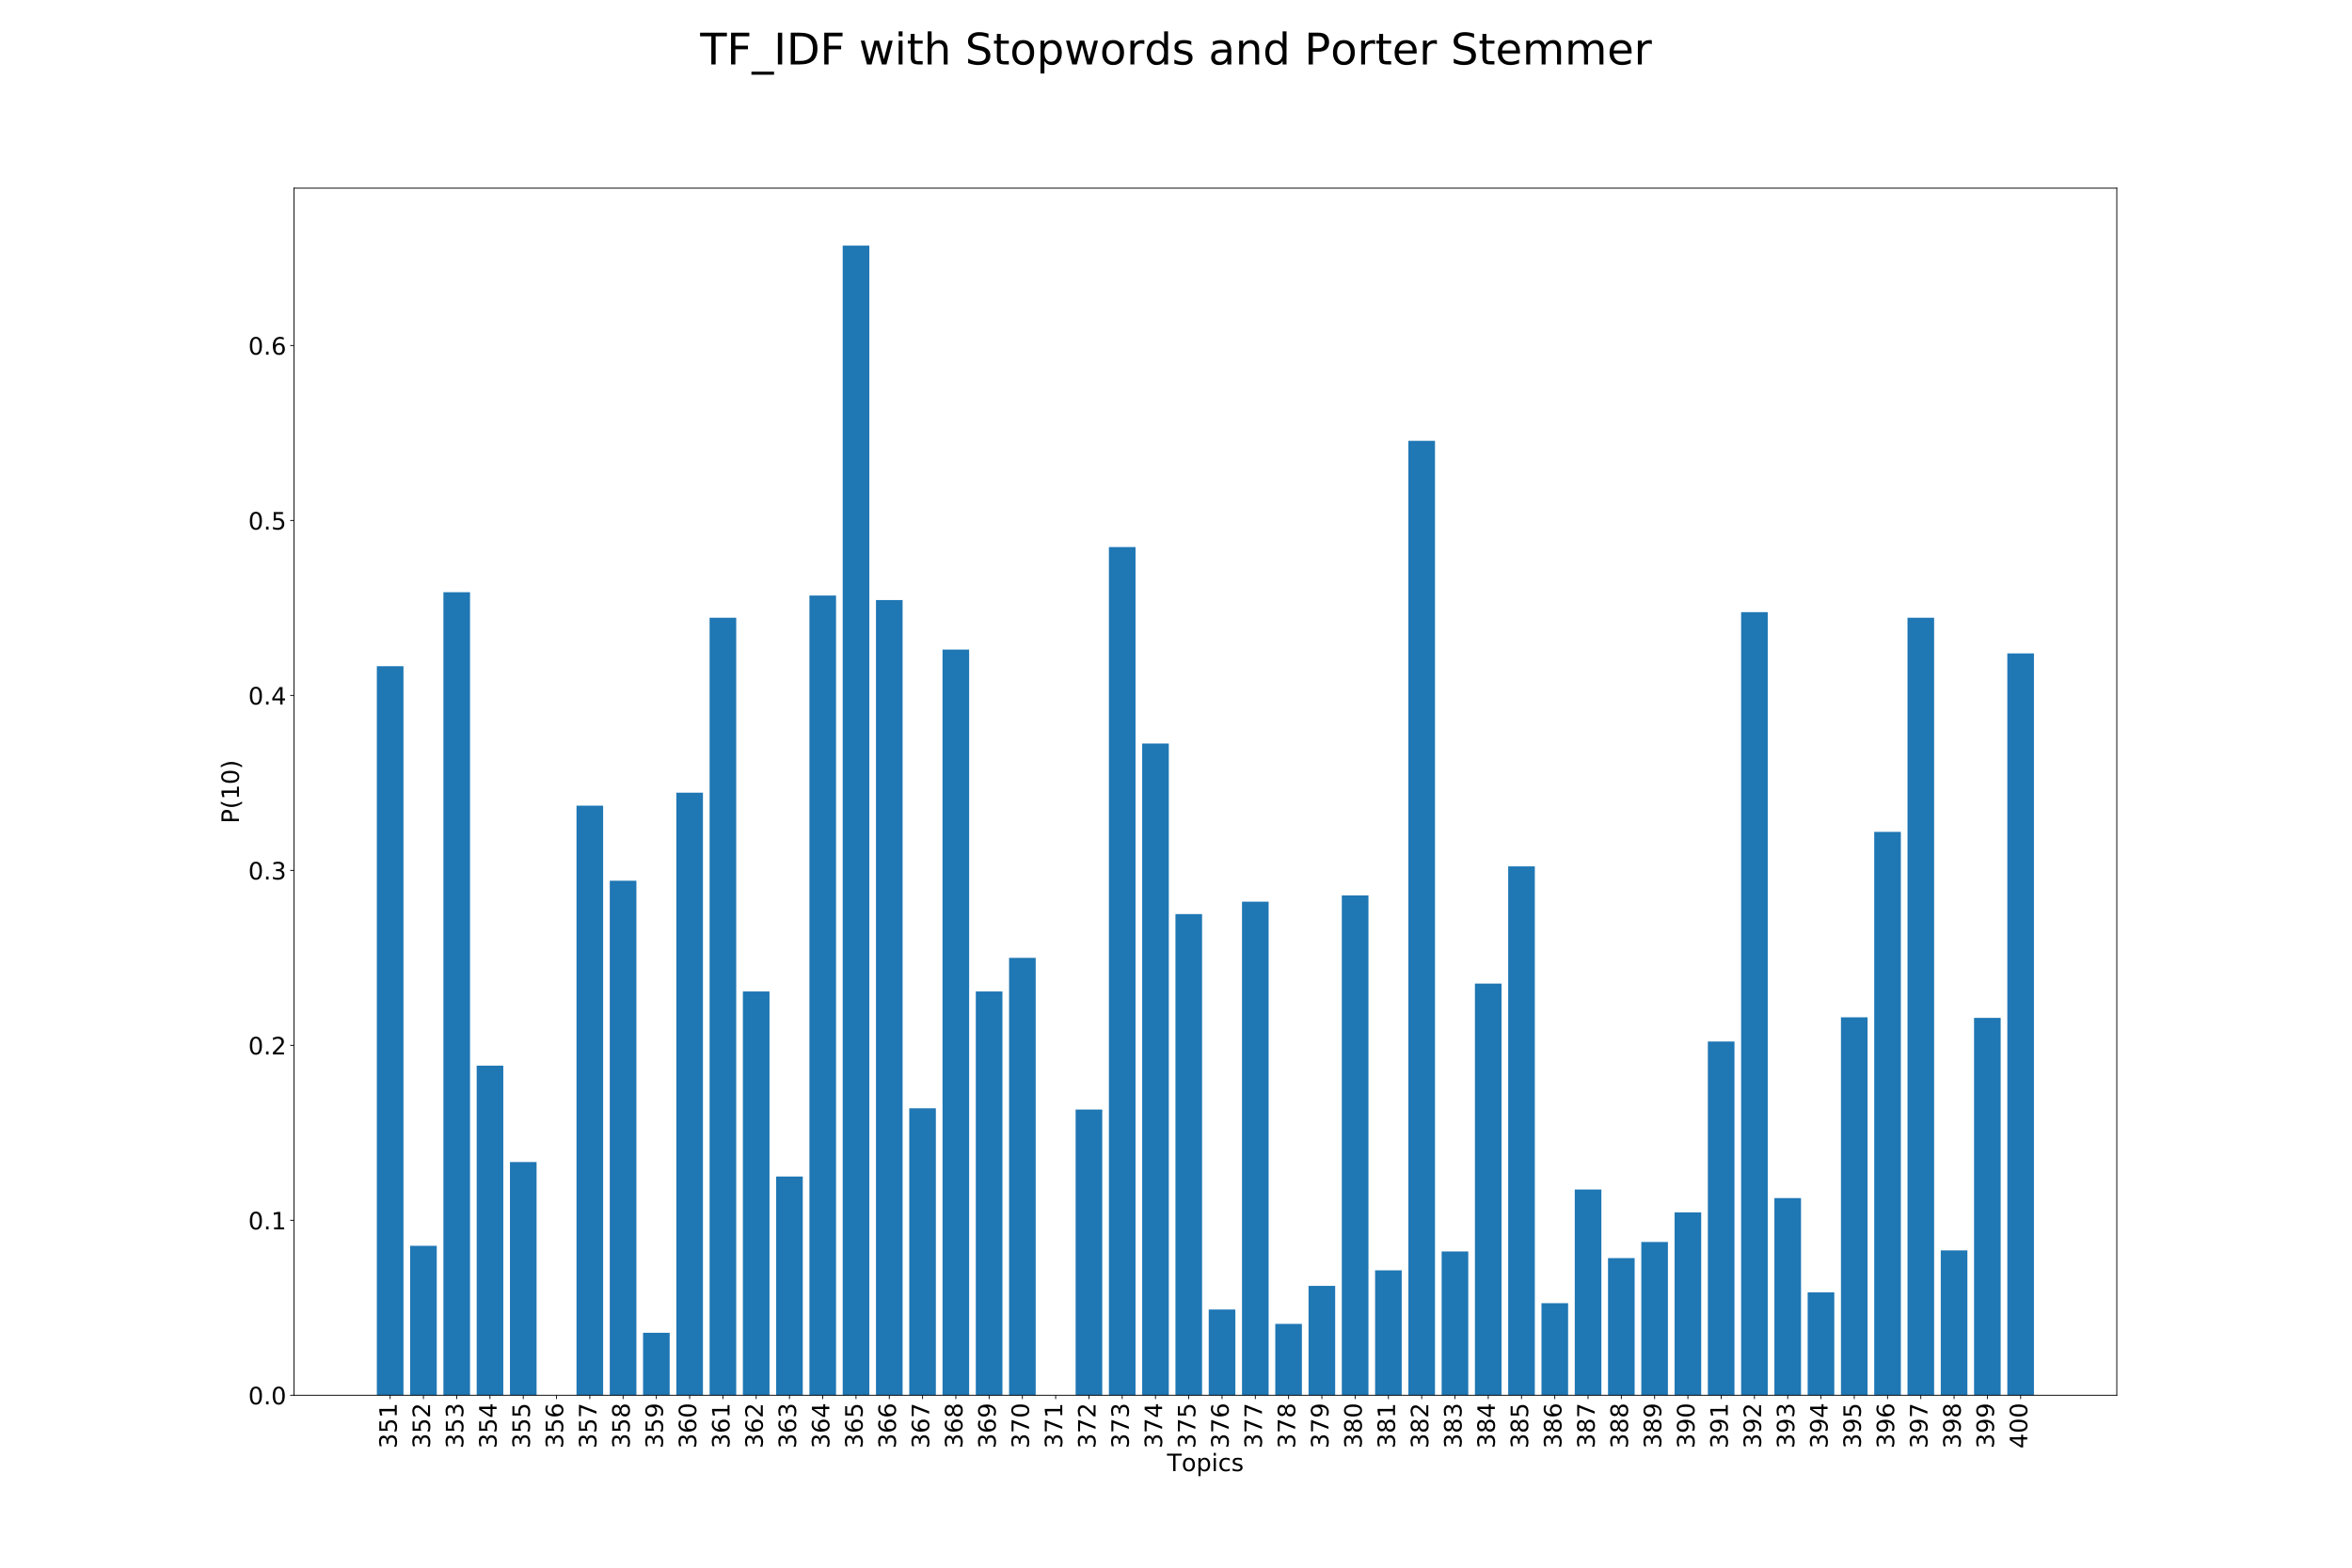 <?xml version="1.0" encoding="utf-8" standalone="no"?>
<!DOCTYPE svg PUBLIC "-//W3C//DTD SVG 1.1//EN"
  "http://www.w3.org/Graphics/SVG/1.1/DTD/svg11.dtd">
<!-- Created with matplotlib (http://matplotlib.org/) -->
<svg height="1440pt" version="1.1" viewBox="0 0 2160 1440" width="2160pt" xmlns="http://www.w3.org/2000/svg" xmlns:xlink="http://www.w3.org/1999/xlink">
 <defs>
  <style type="text/css">
*{stroke-linecap:butt;stroke-linejoin:round;}
  </style>
 </defs>
 <g id="figure_1">
  <g id="patch_1">
   <path d="M 0 1440 
L 2160 1440 
L 2160 0 
L 0 0 
z
" style="fill:#ffffff;"/>
  </g>
  <g id="axes_1">
   <g id="patch_2">
    <path d="M 270 1281.6 
L 1944 1281.6 
L 1944 172.8 
L 270 172.8 
z
" style="fill:#ffffff;"/>
   </g>
   <g id="patch_3">
    <path clip-path="url(#pea80073ab1)" d="M 346.091 1281.6 
L 370.538 1281.6 
L 370.538 611.938 
L 346.091 611.938 
z
" style="fill:#1f77b4;"/>
   </g>
   <g id="patch_4">
    <path clip-path="url(#pea80073ab1)" d="M 376.65 1281.6 
L 401.096 1281.6 
L 401.096 1144.357 
L 376.65 1144.357 
z
" style="fill:#1f77b4;"/>
   </g>
   <g id="patch_5">
    <path clip-path="url(#pea80073ab1)" d="M 407.208 1281.6 
L 431.655 1281.6 
L 431.655 543.959 
L 407.208 543.959 
z
" style="fill:#1f77b4;"/>
   </g>
   <g id="patch_6">
    <path clip-path="url(#pea80073ab1)" d="M 437.767 1281.6 
L 462.214 1281.6 
L 462.214 978.83 
L 437.767 978.83 
z
" style="fill:#1f77b4;"/>
   </g>
   <g id="patch_7">
    <path clip-path="url(#pea80073ab1)" d="M 468.325 1281.6 
L 492.772 1281.6 
L 492.772 1067.379 
L 468.325 1067.379 
z
" style="fill:#1f77b4;"/>
   </g>
   <g id="patch_8">
    <path clip-path="url(#pea80073ab1)" d="M 498.884 1281.6 
L 523.331 1281.6 
L 523.331 1281.6 
L 498.884 1281.6 
z
" style="fill:#1f77b4;"/>
   </g>
   <g id="patch_9">
    <path clip-path="url(#pea80073ab1)" d="M 529.442 1281.6 
L 553.889 1281.6 
L 553.889 740.02 
L 529.442 740.02 
z
" style="fill:#1f77b4;"/>
   </g>
   <g id="patch_10">
    <path clip-path="url(#pea80073ab1)" d="M 560.001 1281.6 
L 584.448 1281.6 
L 584.448 808.963 
L 560.001 808.963 
z
" style="fill:#1f77b4;"/>
   </g>
   <g id="patch_11">
    <path clip-path="url(#pea80073ab1)" d="M 590.56 1281.6 
L 615.007 1281.6 
L 615.007 1224.228 
L 590.56 1224.228 
z
" style="fill:#1f77b4;"/>
   </g>
   <g id="patch_12">
    <path clip-path="url(#pea80073ab1)" d="M 621.118 1281.6 
L 645.565 1281.6 
L 645.565 728.128 
L 621.118 728.128 
z
" style="fill:#1f77b4;"/>
   </g>
   <g id="patch_13">
    <path clip-path="url(#pea80073ab1)" d="M 651.677 1281.6 
L 676.124 1281.6 
L 676.124 567.422 
L 651.677 567.422 
z
" style="fill:#1f77b4;"/>
   </g>
   <g id="patch_14">
    <path clip-path="url(#pea80073ab1)" d="M 682.235 1281.6 
L 706.682 1281.6 
L 706.682 910.69 
L 682.235 910.69 
z
" style="fill:#1f77b4;"/>
   </g>
   <g id="patch_15">
    <path clip-path="url(#pea80073ab1)" d="M 712.794 1281.6 
L 737.241 1281.6 
L 737.241 1080.717 
L 712.794 1080.717 
z
" style="fill:#1f77b4;"/>
   </g>
   <g id="patch_16">
    <path clip-path="url(#pea80073ab1)" d="M 743.353 1281.6 
L 767.8 1281.6 
L 767.8 547.012 
L 743.353 547.012 
z
" style="fill:#1f77b4;"/>
   </g>
   <g id="patch_17">
    <path clip-path="url(#pea80073ab1)" d="M 773.911 1281.6 
L 798.358 1281.6 
L 798.358 225.6 
L 773.911 225.6 
z
" style="fill:#1f77b4;"/>
   </g>
   <g id="patch_18">
    <path clip-path="url(#pea80073ab1)" d="M 804.47 1281.6 
L 828.917 1281.6 
L 828.917 551.191 
L 804.47 551.191 
z
" style="fill:#1f77b4;"/>
   </g>
   <g id="patch_19">
    <path clip-path="url(#pea80073ab1)" d="M 835.028 1281.6 
L 859.475 1281.6 
L 859.475 1018.042 
L 835.028 1018.042 
z
" style="fill:#1f77b4;"/>
   </g>
   <g id="patch_20">
    <path clip-path="url(#pea80073ab1)" d="M 865.587 1281.6 
L 890.034 1281.6 
L 890.034 596.67 
L 865.587 596.67 
z
" style="fill:#1f77b4;"/>
   </g>
   <g id="patch_21">
    <path clip-path="url(#pea80073ab1)" d="M 896.146 1281.6 
L 920.593 1281.6 
L 920.593 910.69 
L 896.146 910.69 
z
" style="fill:#1f77b4;"/>
   </g>
   <g id="patch_22">
    <path clip-path="url(#pea80073ab1)" d="M 926.704 1281.6 
L 951.151 1281.6 
L 951.151 879.835 
L 926.704 879.835 
z
" style="fill:#1f77b4;"/>
   </g>
   <g id="patch_23">
    <path clip-path="url(#pea80073ab1)" d="M 957.263 1281.6 
L 981.71 1281.6 
L 981.71 1281.6 
L 957.263 1281.6 
z
" style="fill:#1f77b4;"/>
   </g>
   <g id="patch_24">
    <path clip-path="url(#pea80073ab1)" d="M 987.821 1281.6 
L 1012.268 1281.6 
L 1012.268 1019.167 
L 987.821 1019.167 
z
" style="fill:#1f77b4;"/>
   </g>
   <g id="patch_25">
    <path clip-path="url(#pea80073ab1)" d="M 1018.38 1281.6 
L 1042.827 1281.6 
L 1042.827 502.497 
L 1018.38 502.497 
z
" style="fill:#1f77b4;"/>
   </g>
   <g id="patch_26">
    <path clip-path="url(#pea80073ab1)" d="M 1048.939 1281.6 
L 1073.386 1281.6 
L 1073.386 682.97 
L 1048.939 682.97 
z
" style="fill:#1f77b4;"/>
   </g>
   <g id="patch_27">
    <path clip-path="url(#pea80073ab1)" d="M 1079.497 1281.6 
L 1103.944 1281.6 
L 1103.944 839.658 
L 1079.497 839.658 
z
" style="fill:#1f77b4;"/>
   </g>
   <g id="patch_28">
    <path clip-path="url(#pea80073ab1)" d="M 1110.056 1281.6 
L 1134.503 1281.6 
L 1134.503 1202.854 
L 1110.056 1202.854 
z
" style="fill:#1f77b4;"/>
   </g>
   <g id="patch_29">
    <path clip-path="url(#pea80073ab1)" d="M 1140.614 1281.6 
L 1165.061 1281.6 
L 1165.061 828.248 
L 1140.614 828.248 
z
" style="fill:#1f77b4;"/>
   </g>
   <g id="patch_30">
    <path clip-path="url(#pea80073ab1)" d="M 1171.173 1281.6 
L 1195.62 1281.6 
L 1195.62 1216.032 
L 1171.173 1216.032 
z
" style="fill:#1f77b4;"/>
   </g>
   <g id="patch_31">
    <path clip-path="url(#pea80073ab1)" d="M 1201.732 1281.6 
L 1226.179 1281.6 
L 1226.179 1181.159 
L 1201.732 1181.159 
z
" style="fill:#1f77b4;"/>
   </g>
   <g id="patch_32">
    <path clip-path="url(#pea80073ab1)" d="M 1232.29 1281.6 
L 1256.737 1281.6 
L 1256.737 822.463 
L 1232.29 822.463 
z
" style="fill:#1f77b4;"/>
   </g>
   <g id="patch_33">
    <path clip-path="url(#pea80073ab1)" d="M 1262.849 1281.6 
L 1287.296 1281.6 
L 1287.296 1166.856 
L 1262.849 1166.856 
z
" style="fill:#1f77b4;"/>
   </g>
   <g id="patch_34">
    <path clip-path="url(#pea80073ab1)" d="M 1293.407 1281.6 
L 1317.854 1281.6 
L 1317.854 404.948 
L 1293.407 404.948 
z
" style="fill:#1f77b4;"/>
   </g>
   <g id="patch_35">
    <path clip-path="url(#pea80073ab1)" d="M 1323.966 1281.6 
L 1348.413 1281.6 
L 1348.413 1149.5 
L 1323.966 1149.5 
z
" style="fill:#1f77b4;"/>
   </g>
   <g id="patch_36">
    <path clip-path="url(#pea80073ab1)" d="M 1354.525 1281.6 
L 1378.972 1281.6 
L 1378.972 903.458 
L 1354.525 903.458 
z
" style="fill:#1f77b4;"/>
   </g>
   <g id="patch_37">
    <path clip-path="url(#pea80073ab1)" d="M 1385.083 1281.6 
L 1409.53 1281.6 
L 1409.53 795.785 
L 1385.083 795.785 
z
" style="fill:#1f77b4;"/>
   </g>
   <g id="patch_38">
    <path clip-path="url(#pea80073ab1)" d="M 1415.642 1281.6 
L 1440.089 1281.6 
L 1440.089 1197.069 
L 1415.642 1197.069 
z
" style="fill:#1f77b4;"/>
   </g>
   <g id="patch_39">
    <path clip-path="url(#pea80073ab1)" d="M 1446.2 1281.6 
L 1470.647 1281.6 
L 1470.647 1092.61 
L 1446.2 1092.61 
z
" style="fill:#1f77b4;"/>
   </g>
   <g id="patch_40">
    <path clip-path="url(#pea80073ab1)" d="M 1476.759 1281.6 
L 1501.206 1281.6 
L 1501.206 1155.606 
L 1476.759 1155.606 
z
" style="fill:#1f77b4;"/>
   </g>
   <g id="patch_41">
    <path clip-path="url(#pea80073ab1)" d="M 1507.318 1281.6 
L 1531.765 1281.6 
L 1531.765 1140.821 
L 1507.318 1140.821 
z
" style="fill:#1f77b4;"/>
   </g>
   <g id="patch_42">
    <path clip-path="url(#pea80073ab1)" d="M 1537.876 1281.6 
L 1562.323 1281.6 
L 1562.323 1113.662 
L 1537.876 1113.662 
z
" style="fill:#1f77b4;"/>
   </g>
   <g id="patch_43">
    <path clip-path="url(#pea80073ab1)" d="M 1568.435 1281.6 
L 1592.882 1281.6 
L 1592.882 956.652 
L 1568.435 956.652 
z
" style="fill:#1f77b4;"/>
   </g>
   <g id="patch_44">
    <path clip-path="url(#pea80073ab1)" d="M 1598.993 1281.6 
L 1623.44 1281.6 
L 1623.44 562.279 
L 1598.993 562.279 
z
" style="fill:#1f77b4;"/>
   </g>
   <g id="patch_45">
    <path clip-path="url(#pea80073ab1)" d="M 1629.552 1281.6 
L 1653.999 1281.6 
L 1653.999 1100.484 
L 1629.552 1100.484 
z
" style="fill:#1f77b4;"/>
   </g>
   <g id="patch_46">
    <path clip-path="url(#pea80073ab1)" d="M 1660.111 1281.6 
L 1684.558 1281.6 
L 1684.558 1187.105 
L 1660.111 1187.105 
z
" style="fill:#1f77b4;"/>
   </g>
   <g id="patch_47">
    <path clip-path="url(#pea80073ab1)" d="M 1690.669 1281.6 
L 1715.116 1281.6 
L 1715.116 934.475 
L 1690.669 934.475 
z
" style="fill:#1f77b4;"/>
   </g>
   <g id="patch_48">
    <path clip-path="url(#pea80073ab1)" d="M 1721.228 1281.6 
L 1745.675 1281.6 
L 1745.675 764.126 
L 1721.228 764.126 
z
" style="fill:#1f77b4;"/>
   </g>
   <g id="patch_49">
    <path clip-path="url(#pea80073ab1)" d="M 1751.786 1281.6 
L 1776.233 1281.6 
L 1776.233 567.422 
L 1751.786 567.422 
z
" style="fill:#1f77b4;"/>
   </g>
   <g id="patch_50">
    <path clip-path="url(#pea80073ab1)" d="M 1782.345 1281.6 
L 1806.792 1281.6 
L 1806.792 1148.535 
L 1782.345 1148.535 
z
" style="fill:#1f77b4;"/>
   </g>
   <g id="patch_51">
    <path clip-path="url(#pea80073ab1)" d="M 1812.904 1281.6 
L 1837.35 1281.6 
L 1837.35 934.957 
L 1812.904 934.957 
z
" style="fill:#1f77b4;"/>
   </g>
   <g id="patch_52">
    <path clip-path="url(#pea80073ab1)" d="M 1843.462 1281.6 
L 1867.909 1281.6 
L 1867.909 600.206 
L 1843.462 600.206 
z
" style="fill:#1f77b4;"/>
   </g>
   <g id="matplotlib.axis_1">
    <g id="xtick_1">
     <g id="line2d_1">
      <defs>
       <path d="M 0 0 
L 0 3.5 
" id="mbd6ae56c2b" style="stroke:#000000;stroke-width:0.8;"/>
      </defs>
      <g>
       <use style="stroke:#000000;stroke-width:0.8;" x="358.314" xlink:href="#mbd6ae56c2b" y="1281.6"/>
      </g>
     </g>
     <g id="text_1">
      <!-- 351 -->
      <defs>
       <path d="M 40.578 39.312 
Q 47.656 37.797 51.625 33 
Q 55.609 28.219 55.609 21.188 
Q 55.609 10.406 48.188 4.484 
Q 40.766 -1.422 27.094 -1.422 
Q 22.516 -1.422 17.656 -0.516 
Q 12.797 0.391 7.625 2.203 
L 7.625 11.719 
Q 11.719 9.328 16.594 8.109 
Q 21.484 6.891 26.812 6.891 
Q 36.078 6.891 40.938 10.547 
Q 45.797 14.203 45.797 21.188 
Q 45.797 27.641 41.281 31.266 
Q 36.766 34.906 28.719 34.906 
L 20.219 34.906 
L 20.219 43.016 
L 29.109 43.016 
Q 36.375 43.016 40.234 45.922 
Q 44.094 48.828 44.094 54.297 
Q 44.094 59.906 40.109 62.906 
Q 36.141 65.922 28.719 65.922 
Q 24.656 65.922 20.016 65.031 
Q 15.375 64.156 9.812 62.312 
L 9.812 71.094 
Q 15.438 72.656 20.344 73.438 
Q 25.25 74.219 29.594 74.219 
Q 40.828 74.219 47.359 69.109 
Q 53.906 64.016 53.906 55.328 
Q 53.906 49.266 50.438 45.094 
Q 46.969 40.922 40.578 39.312 
z
" id="DejaVuSans-33"/>
       <path d="M 10.797 72.906 
L 49.516 72.906 
L 49.516 64.594 
L 19.828 64.594 
L 19.828 46.734 
Q 21.969 47.469 24.109 47.828 
Q 26.266 48.188 28.422 48.188 
Q 40.625 48.188 47.75 41.5 
Q 54.891 34.812 54.891 23.391 
Q 54.891 11.625 47.562 5.094 
Q 40.234 -1.422 26.906 -1.422 
Q 22.312 -1.422 17.547 -0.641 
Q 12.797 0.141 7.719 1.703 
L 7.719 11.625 
Q 12.109 9.234 16.797 8.062 
Q 21.484 6.891 26.703 6.891 
Q 35.156 6.891 40.078 11.328 
Q 45.016 15.766 45.016 23.391 
Q 45.016 31 40.078 35.438 
Q 35.156 39.891 26.703 39.891 
Q 22.75 39.891 18.812 39.016 
Q 14.891 38.141 10.797 36.281 
z
" id="DejaVuSans-35"/>
       <path d="M 12.406 8.297 
L 28.516 8.297 
L 28.516 63.922 
L 10.984 60.406 
L 10.984 69.391 
L 28.422 72.906 
L 38.281 72.906 
L 38.281 8.297 
L 54.391 8.297 
L 54.391 0 
L 12.406 0 
z
" id="DejaVuSans-31"/>
      </defs>
      <g transform="translate(364.385 1330.592)rotate(-90)scale(0.22 -0.22)">
       <use xlink:href="#DejaVuSans-33"/>
       <use x="63.623" xlink:href="#DejaVuSans-35"/>
       <use x="127.246" xlink:href="#DejaVuSans-31"/>
      </g>
     </g>
    </g>
    <g id="xtick_2">
     <g id="line2d_2">
      <g>
       <use style="stroke:#000000;stroke-width:0.8;" x="388.873" xlink:href="#mbd6ae56c2b" y="1281.6"/>
      </g>
     </g>
     <g id="text_2">
      <!-- 352 -->
      <defs>
       <path d="M 19.188 8.297 
L 53.609 8.297 
L 53.609 0 
L 7.328 0 
L 7.328 8.297 
Q 12.938 14.109 22.625 23.891 
Q 32.328 33.688 34.812 36.531 
Q 39.547 41.844 41.422 45.531 
Q 43.312 49.219 43.312 52.781 
Q 43.312 58.594 39.234 62.25 
Q 35.156 65.922 28.609 65.922 
Q 23.969 65.922 18.812 64.312 
Q 13.672 62.703 7.812 59.422 
L 7.812 69.391 
Q 13.766 71.781 18.938 73 
Q 24.125 74.219 28.422 74.219 
Q 39.75 74.219 46.484 68.547 
Q 53.219 62.891 53.219 53.422 
Q 53.219 48.922 51.531 44.891 
Q 49.859 40.875 45.406 35.406 
Q 44.188 33.984 37.641 27.219 
Q 31.109 20.453 19.188 8.297 
z
" id="DejaVuSans-32"/>
      </defs>
      <g transform="translate(394.944 1330.592)rotate(-90)scale(0.22 -0.22)">
       <use xlink:href="#DejaVuSans-33"/>
       <use x="63.623" xlink:href="#DejaVuSans-35"/>
       <use x="127.246" xlink:href="#DejaVuSans-32"/>
      </g>
     </g>
    </g>
    <g id="xtick_3">
     <g id="line2d_3">
      <g>
       <use style="stroke:#000000;stroke-width:0.8;" x="419.432" xlink:href="#mbd6ae56c2b" y="1281.6"/>
      </g>
     </g>
     <g id="text_3">
      <!-- 353 -->
      <g transform="translate(425.502 1330.592)rotate(-90)scale(0.22 -0.22)">
       <use xlink:href="#DejaVuSans-33"/>
       <use x="63.623" xlink:href="#DejaVuSans-35"/>
       <use x="127.246" xlink:href="#DejaVuSans-33"/>
      </g>
     </g>
    </g>
    <g id="xtick_4">
     <g id="line2d_4">
      <g>
       <use style="stroke:#000000;stroke-width:0.8;" x="449.99" xlink:href="#mbd6ae56c2b" y="1281.6"/>
      </g>
     </g>
     <g id="text_4">
      <!-- 354 -->
      <defs>
       <path d="M 37.797 64.312 
L 12.891 25.391 
L 37.797 25.391 
z
M 35.203 72.906 
L 47.609 72.906 
L 47.609 25.391 
L 58.016 25.391 
L 58.016 17.188 
L 47.609 17.188 
L 47.609 0 
L 37.797 0 
L 37.797 17.188 
L 4.891 17.188 
L 4.891 26.703 
z
" id="DejaVuSans-34"/>
      </defs>
      <g transform="translate(456.061 1330.592)rotate(-90)scale(0.22 -0.22)">
       <use xlink:href="#DejaVuSans-33"/>
       <use x="63.623" xlink:href="#DejaVuSans-35"/>
       <use x="127.246" xlink:href="#DejaVuSans-34"/>
      </g>
     </g>
    </g>
    <g id="xtick_5">
     <g id="line2d_5">
      <g>
       <use style="stroke:#000000;stroke-width:0.8;" x="480.549" xlink:href="#mbd6ae56c2b" y="1281.6"/>
      </g>
     </g>
     <g id="text_5">
      <!-- 355 -->
      <g transform="translate(486.619 1330.592)rotate(-90)scale(0.22 -0.22)">
       <use xlink:href="#DejaVuSans-33"/>
       <use x="63.623" xlink:href="#DejaVuSans-35"/>
       <use x="127.246" xlink:href="#DejaVuSans-35"/>
      </g>
     </g>
    </g>
    <g id="xtick_6">
     <g id="line2d_6">
      <g>
       <use style="stroke:#000000;stroke-width:0.8;" x="511.107" xlink:href="#mbd6ae56c2b" y="1281.6"/>
      </g>
     </g>
     <g id="text_6">
      <!-- 356 -->
      <defs>
       <path d="M 33.016 40.375 
Q 26.375 40.375 22.484 35.828 
Q 18.609 31.297 18.609 23.391 
Q 18.609 15.531 22.484 10.953 
Q 26.375 6.391 33.016 6.391 
Q 39.656 6.391 43.531 10.953 
Q 47.406 15.531 47.406 23.391 
Q 47.406 31.297 43.531 35.828 
Q 39.656 40.375 33.016 40.375 
z
M 52.594 71.297 
L 52.594 62.312 
Q 48.875 64.062 45.094 64.984 
Q 41.312 65.922 37.594 65.922 
Q 27.828 65.922 22.672 59.328 
Q 17.531 52.734 16.797 39.406 
Q 19.672 43.656 24.016 45.922 
Q 28.375 48.188 33.594 48.188 
Q 44.578 48.188 50.953 41.516 
Q 57.328 34.859 57.328 23.391 
Q 57.328 12.156 50.688 5.359 
Q 44.047 -1.422 33.016 -1.422 
Q 20.359 -1.422 13.672 8.266 
Q 6.984 17.969 6.984 36.375 
Q 6.984 53.656 15.188 63.938 
Q 23.391 74.219 37.203 74.219 
Q 40.922 74.219 44.703 73.484 
Q 48.484 72.75 52.594 71.297 
z
" id="DejaVuSans-36"/>
      </defs>
      <g transform="translate(517.178 1330.592)rotate(-90)scale(0.22 -0.22)">
       <use xlink:href="#DejaVuSans-33"/>
       <use x="63.623" xlink:href="#DejaVuSans-35"/>
       <use x="127.246" xlink:href="#DejaVuSans-36"/>
      </g>
     </g>
    </g>
    <g id="xtick_7">
     <g id="line2d_7">
      <g>
       <use style="stroke:#000000;stroke-width:0.8;" x="541.666" xlink:href="#mbd6ae56c2b" y="1281.6"/>
      </g>
     </g>
     <g id="text_7">
      <!-- 357 -->
      <defs>
       <path d="M 8.203 72.906 
L 55.078 72.906 
L 55.078 68.703 
L 28.609 0 
L 18.312 0 
L 43.219 64.594 
L 8.203 64.594 
z
" id="DejaVuSans-37"/>
      </defs>
      <g transform="translate(547.737 1330.592)rotate(-90)scale(0.22 -0.22)">
       <use xlink:href="#DejaVuSans-33"/>
       <use x="63.623" xlink:href="#DejaVuSans-35"/>
       <use x="127.246" xlink:href="#DejaVuSans-37"/>
      </g>
     </g>
    </g>
    <g id="xtick_8">
     <g id="line2d_8">
      <g>
       <use style="stroke:#000000;stroke-width:0.8;" x="572.225" xlink:href="#mbd6ae56c2b" y="1281.6"/>
      </g>
     </g>
     <g id="text_8">
      <!-- 358 -->
      <defs>
       <path d="M 31.781 34.625 
Q 24.75 34.625 20.719 30.859 
Q 16.703 27.094 16.703 20.516 
Q 16.703 13.922 20.719 10.156 
Q 24.75 6.391 31.781 6.391 
Q 38.812 6.391 42.859 10.172 
Q 46.922 13.969 46.922 20.516 
Q 46.922 27.094 42.891 30.859 
Q 38.875 34.625 31.781 34.625 
z
M 21.922 38.812 
Q 15.578 40.375 12.031 44.719 
Q 8.5 49.078 8.5 55.328 
Q 8.5 64.062 14.719 69.141 
Q 20.953 74.219 31.781 74.219 
Q 42.672 74.219 48.875 69.141 
Q 55.078 64.062 55.078 55.328 
Q 55.078 49.078 51.531 44.719 
Q 48 40.375 41.703 38.812 
Q 48.828 37.156 52.797 32.312 
Q 56.781 27.484 56.781 20.516 
Q 56.781 9.906 50.312 4.234 
Q 43.844 -1.422 31.781 -1.422 
Q 19.734 -1.422 13.25 4.234 
Q 6.781 9.906 6.781 20.516 
Q 6.781 27.484 10.781 32.312 
Q 14.797 37.156 21.922 38.812 
z
M 18.312 54.391 
Q 18.312 48.734 21.844 45.562 
Q 25.391 42.391 31.781 42.391 
Q 38.141 42.391 41.719 45.562 
Q 45.312 48.734 45.312 54.391 
Q 45.312 60.062 41.719 63.234 
Q 38.141 66.406 31.781 66.406 
Q 25.391 66.406 21.844 63.234 
Q 18.312 60.062 18.312 54.391 
z
" id="DejaVuSans-38"/>
      </defs>
      <g transform="translate(578.295 1330.592)rotate(-90)scale(0.22 -0.22)">
       <use xlink:href="#DejaVuSans-33"/>
       <use x="63.623" xlink:href="#DejaVuSans-35"/>
       <use x="127.246" xlink:href="#DejaVuSans-38"/>
      </g>
     </g>
    </g>
    <g id="xtick_9">
     <g id="line2d_9">
      <g>
       <use style="stroke:#000000;stroke-width:0.8;" x="602.783" xlink:href="#mbd6ae56c2b" y="1281.6"/>
      </g>
     </g>
     <g id="text_9">
      <!-- 359 -->
      <defs>
       <path d="M 10.984 1.516 
L 10.984 10.5 
Q 14.703 8.734 18.5 7.812 
Q 22.312 6.891 25.984 6.891 
Q 35.75 6.891 40.891 13.453 
Q 46.047 20.016 46.781 33.406 
Q 43.953 29.203 39.594 26.953 
Q 35.25 24.703 29.984 24.703 
Q 19.047 24.703 12.672 31.312 
Q 6.297 37.938 6.297 49.422 
Q 6.297 60.641 12.938 67.422 
Q 19.578 74.219 30.609 74.219 
Q 43.266 74.219 49.922 64.516 
Q 56.594 54.828 56.594 36.375 
Q 56.594 19.141 48.406 8.859 
Q 40.234 -1.422 26.422 -1.422 
Q 22.703 -1.422 18.891 -0.688 
Q 15.094 0.047 10.984 1.516 
z
M 30.609 32.422 
Q 37.25 32.422 41.125 36.953 
Q 45.016 41.5 45.016 49.422 
Q 45.016 57.281 41.125 61.844 
Q 37.25 66.406 30.609 66.406 
Q 23.969 66.406 20.094 61.844 
Q 16.219 57.281 16.219 49.422 
Q 16.219 41.5 20.094 36.953 
Q 23.969 32.422 30.609 32.422 
z
" id="DejaVuSans-39"/>
      </defs>
      <g transform="translate(608.854 1330.592)rotate(-90)scale(0.22 -0.22)">
       <use xlink:href="#DejaVuSans-33"/>
       <use x="63.623" xlink:href="#DejaVuSans-35"/>
       <use x="127.246" xlink:href="#DejaVuSans-39"/>
      </g>
     </g>
    </g>
    <g id="xtick_10">
     <g id="line2d_10">
      <g>
       <use style="stroke:#000000;stroke-width:0.8;" x="633.342" xlink:href="#mbd6ae56c2b" y="1281.6"/>
      </g>
     </g>
     <g id="text_10">
      <!-- 360 -->
      <defs>
       <path d="M 31.781 66.406 
Q 24.172 66.406 20.328 58.906 
Q 16.5 51.422 16.5 36.375 
Q 16.5 21.391 20.328 13.891 
Q 24.172 6.391 31.781 6.391 
Q 39.453 6.391 43.281 13.891 
Q 47.125 21.391 47.125 36.375 
Q 47.125 51.422 43.281 58.906 
Q 39.453 66.406 31.781 66.406 
z
M 31.781 74.219 
Q 44.047 74.219 50.516 64.516 
Q 56.984 54.828 56.984 36.375 
Q 56.984 17.969 50.516 8.266 
Q 44.047 -1.422 31.781 -1.422 
Q 19.531 -1.422 13.062 8.266 
Q 6.594 17.969 6.594 36.375 
Q 6.594 54.828 13.062 64.516 
Q 19.531 74.219 31.781 74.219 
z
" id="DejaVuSans-30"/>
      </defs>
      <g transform="translate(639.412 1330.592)rotate(-90)scale(0.22 -0.22)">
       <use xlink:href="#DejaVuSans-33"/>
       <use x="63.623" xlink:href="#DejaVuSans-36"/>
       <use x="127.246" xlink:href="#DejaVuSans-30"/>
      </g>
     </g>
    </g>
    <g id="xtick_11">
     <g id="line2d_11">
      <g>
       <use style="stroke:#000000;stroke-width:0.8;" x="663.9" xlink:href="#mbd6ae56c2b" y="1281.6"/>
      </g>
     </g>
     <g id="text_11">
      <!-- 361 -->
      <g transform="translate(669.971 1330.592)rotate(-90)scale(0.22 -0.22)">
       <use xlink:href="#DejaVuSans-33"/>
       <use x="63.623" xlink:href="#DejaVuSans-36"/>
       <use x="127.246" xlink:href="#DejaVuSans-31"/>
      </g>
     </g>
    </g>
    <g id="xtick_12">
     <g id="line2d_12">
      <g>
       <use style="stroke:#000000;stroke-width:0.8;" x="694.459" xlink:href="#mbd6ae56c2b" y="1281.6"/>
      </g>
     </g>
     <g id="text_12">
      <!-- 362 -->
      <g transform="translate(700.53 1330.592)rotate(-90)scale(0.22 -0.22)">
       <use xlink:href="#DejaVuSans-33"/>
       <use x="63.623" xlink:href="#DejaVuSans-36"/>
       <use x="127.246" xlink:href="#DejaVuSans-32"/>
      </g>
     </g>
    </g>
    <g id="xtick_13">
     <g id="line2d_13">
      <g>
       <use style="stroke:#000000;stroke-width:0.8;" x="725.018" xlink:href="#mbd6ae56c2b" y="1281.6"/>
      </g>
     </g>
     <g id="text_13">
      <!-- 363 -->
      <g transform="translate(731.088 1330.592)rotate(-90)scale(0.22 -0.22)">
       <use xlink:href="#DejaVuSans-33"/>
       <use x="63.623" xlink:href="#DejaVuSans-36"/>
       <use x="127.246" xlink:href="#DejaVuSans-33"/>
      </g>
     </g>
    </g>
    <g id="xtick_14">
     <g id="line2d_14">
      <g>
       <use style="stroke:#000000;stroke-width:0.8;" x="755.576" xlink:href="#mbd6ae56c2b" y="1281.6"/>
      </g>
     </g>
     <g id="text_14">
      <!-- 364 -->
      <g transform="translate(761.647 1330.592)rotate(-90)scale(0.22 -0.22)">
       <use xlink:href="#DejaVuSans-33"/>
       <use x="63.623" xlink:href="#DejaVuSans-36"/>
       <use x="127.246" xlink:href="#DejaVuSans-34"/>
      </g>
     </g>
    </g>
    <g id="xtick_15">
     <g id="line2d_15">
      <g>
       <use style="stroke:#000000;stroke-width:0.8;" x="786.135" xlink:href="#mbd6ae56c2b" y="1281.6"/>
      </g>
     </g>
     <g id="text_15">
      <!-- 365 -->
      <g transform="translate(792.205 1330.592)rotate(-90)scale(0.22 -0.22)">
       <use xlink:href="#DejaVuSans-33"/>
       <use x="63.623" xlink:href="#DejaVuSans-36"/>
       <use x="127.246" xlink:href="#DejaVuSans-35"/>
      </g>
     </g>
    </g>
    <g id="xtick_16">
     <g id="line2d_16">
      <g>
       <use style="stroke:#000000;stroke-width:0.8;" x="816.693" xlink:href="#mbd6ae56c2b" y="1281.6"/>
      </g>
     </g>
     <g id="text_16">
      <!-- 366 -->
      <g transform="translate(822.764 1330.592)rotate(-90)scale(0.22 -0.22)">
       <use xlink:href="#DejaVuSans-33"/>
       <use x="63.623" xlink:href="#DejaVuSans-36"/>
       <use x="127.246" xlink:href="#DejaVuSans-36"/>
      </g>
     </g>
    </g>
    <g id="xtick_17">
     <g id="line2d_17">
      <g>
       <use style="stroke:#000000;stroke-width:0.8;" x="847.252" xlink:href="#mbd6ae56c2b" y="1281.6"/>
      </g>
     </g>
     <g id="text_17">
      <!-- 367 -->
      <g transform="translate(853.323 1330.592)rotate(-90)scale(0.22 -0.22)">
       <use xlink:href="#DejaVuSans-33"/>
       <use x="63.623" xlink:href="#DejaVuSans-36"/>
       <use x="127.246" xlink:href="#DejaVuSans-37"/>
      </g>
     </g>
    </g>
    <g id="xtick_18">
     <g id="line2d_18">
      <g>
       <use style="stroke:#000000;stroke-width:0.8;" x="877.811" xlink:href="#mbd6ae56c2b" y="1281.6"/>
      </g>
     </g>
     <g id="text_18">
      <!-- 368 -->
      <g transform="translate(883.881 1330.592)rotate(-90)scale(0.22 -0.22)">
       <use xlink:href="#DejaVuSans-33"/>
       <use x="63.623" xlink:href="#DejaVuSans-36"/>
       <use x="127.246" xlink:href="#DejaVuSans-38"/>
      </g>
     </g>
    </g>
    <g id="xtick_19">
     <g id="line2d_19">
      <g>
       <use style="stroke:#000000;stroke-width:0.8;" x="908.369" xlink:href="#mbd6ae56c2b" y="1281.6"/>
      </g>
     </g>
     <g id="text_19">
      <!-- 369 -->
      <g transform="translate(914.44 1330.592)rotate(-90)scale(0.22 -0.22)">
       <use xlink:href="#DejaVuSans-33"/>
       <use x="63.623" xlink:href="#DejaVuSans-36"/>
       <use x="127.246" xlink:href="#DejaVuSans-39"/>
      </g>
     </g>
    </g>
    <g id="xtick_20">
     <g id="line2d_20">
      <g>
       <use style="stroke:#000000;stroke-width:0.8;" x="938.928" xlink:href="#mbd6ae56c2b" y="1281.6"/>
      </g>
     </g>
     <g id="text_20">
      <!-- 370 -->
      <g transform="translate(944.998 1330.592)rotate(-90)scale(0.22 -0.22)">
       <use xlink:href="#DejaVuSans-33"/>
       <use x="63.623" xlink:href="#DejaVuSans-37"/>
       <use x="127.246" xlink:href="#DejaVuSans-30"/>
      </g>
     </g>
    </g>
    <g id="xtick_21">
     <g id="line2d_21">
      <g>
       <use style="stroke:#000000;stroke-width:0.8;" x="969.486" xlink:href="#mbd6ae56c2b" y="1281.6"/>
      </g>
     </g>
     <g id="text_21">
      <!-- 371 -->
      <g transform="translate(975.557 1330.592)rotate(-90)scale(0.22 -0.22)">
       <use xlink:href="#DejaVuSans-33"/>
       <use x="63.623" xlink:href="#DejaVuSans-37"/>
       <use x="127.246" xlink:href="#DejaVuSans-31"/>
      </g>
     </g>
    </g>
    <g id="xtick_22">
     <g id="line2d_22">
      <g>
       <use style="stroke:#000000;stroke-width:0.8;" x="1000.045" xlink:href="#mbd6ae56c2b" y="1281.6"/>
      </g>
     </g>
     <g id="text_22">
      <!-- 372 -->
      <g transform="translate(1006.116 1330.592)rotate(-90)scale(0.22 -0.22)">
       <use xlink:href="#DejaVuSans-33"/>
       <use x="63.623" xlink:href="#DejaVuSans-37"/>
       <use x="127.246" xlink:href="#DejaVuSans-32"/>
      </g>
     </g>
    </g>
    <g id="xtick_23">
     <g id="line2d_23">
      <g>
       <use style="stroke:#000000;stroke-width:0.8;" x="1030.604" xlink:href="#mbd6ae56c2b" y="1281.6"/>
      </g>
     </g>
     <g id="text_23">
      <!-- 373 -->
      <g transform="translate(1036.674 1330.592)rotate(-90)scale(0.22 -0.22)">
       <use xlink:href="#DejaVuSans-33"/>
       <use x="63.623" xlink:href="#DejaVuSans-37"/>
       <use x="127.246" xlink:href="#DejaVuSans-33"/>
      </g>
     </g>
    </g>
    <g id="xtick_24">
     <g id="line2d_24">
      <g>
       <use style="stroke:#000000;stroke-width:0.8;" x="1061.162" xlink:href="#mbd6ae56c2b" y="1281.6"/>
      </g>
     </g>
     <g id="text_24">
      <!-- 374 -->
      <g transform="translate(1067.233 1330.592)rotate(-90)scale(0.22 -0.22)">
       <use xlink:href="#DejaVuSans-33"/>
       <use x="63.623" xlink:href="#DejaVuSans-37"/>
       <use x="127.246" xlink:href="#DejaVuSans-34"/>
      </g>
     </g>
    </g>
    <g id="xtick_25">
     <g id="line2d_25">
      <g>
       <use style="stroke:#000000;stroke-width:0.8;" x="1091.721" xlink:href="#mbd6ae56c2b" y="1281.6"/>
      </g>
     </g>
     <g id="text_25">
      <!-- 375 -->
      <g transform="translate(1097.791 1330.592)rotate(-90)scale(0.22 -0.22)">
       <use xlink:href="#DejaVuSans-33"/>
       <use x="63.623" xlink:href="#DejaVuSans-37"/>
       <use x="127.246" xlink:href="#DejaVuSans-35"/>
      </g>
     </g>
    </g>
    <g id="xtick_26">
     <g id="line2d_26">
      <g>
       <use style="stroke:#000000;stroke-width:0.8;" x="1122.279" xlink:href="#mbd6ae56c2b" y="1281.6"/>
      </g>
     </g>
     <g id="text_26">
      <!-- 376 -->
      <g transform="translate(1128.35 1330.592)rotate(-90)scale(0.22 -0.22)">
       <use xlink:href="#DejaVuSans-33"/>
       <use x="63.623" xlink:href="#DejaVuSans-37"/>
       <use x="127.246" xlink:href="#DejaVuSans-36"/>
      </g>
     </g>
    </g>
    <g id="xtick_27">
     <g id="line2d_27">
      <g>
       <use style="stroke:#000000;stroke-width:0.8;" x="1152.838" xlink:href="#mbd6ae56c2b" y="1281.6"/>
      </g>
     </g>
     <g id="text_27">
      <!-- 377 -->
      <g transform="translate(1158.909 1330.592)rotate(-90)scale(0.22 -0.22)">
       <use xlink:href="#DejaVuSans-33"/>
       <use x="63.623" xlink:href="#DejaVuSans-37"/>
       <use x="127.246" xlink:href="#DejaVuSans-37"/>
      </g>
     </g>
    </g>
    <g id="xtick_28">
     <g id="line2d_28">
      <g>
       <use style="stroke:#000000;stroke-width:0.8;" x="1183.396" xlink:href="#mbd6ae56c2b" y="1281.6"/>
      </g>
     </g>
     <g id="text_28">
      <!-- 378 -->
      <g transform="translate(1189.467 1330.592)rotate(-90)scale(0.22 -0.22)">
       <use xlink:href="#DejaVuSans-33"/>
       <use x="63.623" xlink:href="#DejaVuSans-37"/>
       <use x="127.246" xlink:href="#DejaVuSans-38"/>
      </g>
     </g>
    </g>
    <g id="xtick_29">
     <g id="line2d_29">
      <g>
       <use style="stroke:#000000;stroke-width:0.8;" x="1213.955" xlink:href="#mbd6ae56c2b" y="1281.6"/>
      </g>
     </g>
     <g id="text_29">
      <!-- 379 -->
      <g transform="translate(1220.026 1330.592)rotate(-90)scale(0.22 -0.22)">
       <use xlink:href="#DejaVuSans-33"/>
       <use x="63.623" xlink:href="#DejaVuSans-37"/>
       <use x="127.246" xlink:href="#DejaVuSans-39"/>
      </g>
     </g>
    </g>
    <g id="xtick_30">
     <g id="line2d_30">
      <g>
       <use style="stroke:#000000;stroke-width:0.8;" x="1244.514" xlink:href="#mbd6ae56c2b" y="1281.6"/>
      </g>
     </g>
     <g id="text_30">
      <!-- 380 -->
      <g transform="translate(1250.584 1330.592)rotate(-90)scale(0.22 -0.22)">
       <use xlink:href="#DejaVuSans-33"/>
       <use x="63.623" xlink:href="#DejaVuSans-38"/>
       <use x="127.246" xlink:href="#DejaVuSans-30"/>
      </g>
     </g>
    </g>
    <g id="xtick_31">
     <g id="line2d_31">
      <g>
       <use style="stroke:#000000;stroke-width:0.8;" x="1275.072" xlink:href="#mbd6ae56c2b" y="1281.6"/>
      </g>
     </g>
     <g id="text_31">
      <!-- 381 -->
      <g transform="translate(1281.143 1330.592)rotate(-90)scale(0.22 -0.22)">
       <use xlink:href="#DejaVuSans-33"/>
       <use x="63.623" xlink:href="#DejaVuSans-38"/>
       <use x="127.246" xlink:href="#DejaVuSans-31"/>
      </g>
     </g>
    </g>
    <g id="xtick_32">
     <g id="line2d_32">
      <g>
       <use style="stroke:#000000;stroke-width:0.8;" x="1305.631" xlink:href="#mbd6ae56c2b" y="1281.6"/>
      </g>
     </g>
     <g id="text_32">
      <!-- 382 -->
      <g transform="translate(1311.702 1330.592)rotate(-90)scale(0.22 -0.22)">
       <use xlink:href="#DejaVuSans-33"/>
       <use x="63.623" xlink:href="#DejaVuSans-38"/>
       <use x="127.246" xlink:href="#DejaVuSans-32"/>
      </g>
     </g>
    </g>
    <g id="xtick_33">
     <g id="line2d_33">
      <g>
       <use style="stroke:#000000;stroke-width:0.8;" x="1336.189" xlink:href="#mbd6ae56c2b" y="1281.6"/>
      </g>
     </g>
     <g id="text_33">
      <!-- 383 -->
      <g transform="translate(1342.26 1330.592)rotate(-90)scale(0.22 -0.22)">
       <use xlink:href="#DejaVuSans-33"/>
       <use x="63.623" xlink:href="#DejaVuSans-38"/>
       <use x="127.246" xlink:href="#DejaVuSans-33"/>
      </g>
     </g>
    </g>
    <g id="xtick_34">
     <g id="line2d_34">
      <g>
       <use style="stroke:#000000;stroke-width:0.8;" x="1366.748" xlink:href="#mbd6ae56c2b" y="1281.6"/>
      </g>
     </g>
     <g id="text_34">
      <!-- 384 -->
      <g transform="translate(1372.819 1330.592)rotate(-90)scale(0.22 -0.22)">
       <use xlink:href="#DejaVuSans-33"/>
       <use x="63.623" xlink:href="#DejaVuSans-38"/>
       <use x="127.246" xlink:href="#DejaVuSans-34"/>
      </g>
     </g>
    </g>
    <g id="xtick_35">
     <g id="line2d_35">
      <g>
       <use style="stroke:#000000;stroke-width:0.8;" x="1397.307" xlink:href="#mbd6ae56c2b" y="1281.6"/>
      </g>
     </g>
     <g id="text_35">
      <!-- 385 -->
      <g transform="translate(1403.377 1330.592)rotate(-90)scale(0.22 -0.22)">
       <use xlink:href="#DejaVuSans-33"/>
       <use x="63.623" xlink:href="#DejaVuSans-38"/>
       <use x="127.246" xlink:href="#DejaVuSans-35"/>
      </g>
     </g>
    </g>
    <g id="xtick_36">
     <g id="line2d_36">
      <g>
       <use style="stroke:#000000;stroke-width:0.8;" x="1427.865" xlink:href="#mbd6ae56c2b" y="1281.6"/>
      </g>
     </g>
     <g id="text_36">
      <!-- 386 -->
      <g transform="translate(1433.936 1330.592)rotate(-90)scale(0.22 -0.22)">
       <use xlink:href="#DejaVuSans-33"/>
       <use x="63.623" xlink:href="#DejaVuSans-38"/>
       <use x="127.246" xlink:href="#DejaVuSans-36"/>
      </g>
     </g>
    </g>
    <g id="xtick_37">
     <g id="line2d_37">
      <g>
       <use style="stroke:#000000;stroke-width:0.8;" x="1458.424" xlink:href="#mbd6ae56c2b" y="1281.6"/>
      </g>
     </g>
     <g id="text_37">
      <!-- 387 -->
      <g transform="translate(1464.495 1330.592)rotate(-90)scale(0.22 -0.22)">
       <use xlink:href="#DejaVuSans-33"/>
       <use x="63.623" xlink:href="#DejaVuSans-38"/>
       <use x="127.246" xlink:href="#DejaVuSans-37"/>
      </g>
     </g>
    </g>
    <g id="xtick_38">
     <g id="line2d_38">
      <g>
       <use style="stroke:#000000;stroke-width:0.8;" x="1488.982" xlink:href="#mbd6ae56c2b" y="1281.6"/>
      </g>
     </g>
     <g id="text_38">
      <!-- 388 -->
      <g transform="translate(1495.053 1330.592)rotate(-90)scale(0.22 -0.22)">
       <use xlink:href="#DejaVuSans-33"/>
       <use x="63.623" xlink:href="#DejaVuSans-38"/>
       <use x="127.246" xlink:href="#DejaVuSans-38"/>
      </g>
     </g>
    </g>
    <g id="xtick_39">
     <g id="line2d_39">
      <g>
       <use style="stroke:#000000;stroke-width:0.8;" x="1519.541" xlink:href="#mbd6ae56c2b" y="1281.6"/>
      </g>
     </g>
     <g id="text_39">
      <!-- 389 -->
      <g transform="translate(1525.612 1330.592)rotate(-90)scale(0.22 -0.22)">
       <use xlink:href="#DejaVuSans-33"/>
       <use x="63.623" xlink:href="#DejaVuSans-38"/>
       <use x="127.246" xlink:href="#DejaVuSans-39"/>
      </g>
     </g>
    </g>
    <g id="xtick_40">
     <g id="line2d_40">
      <g>
       <use style="stroke:#000000;stroke-width:0.8;" x="1550.1" xlink:href="#mbd6ae56c2b" y="1281.6"/>
      </g>
     </g>
     <g id="text_40">
      <!-- 390 -->
      <g transform="translate(1556.17 1330.592)rotate(-90)scale(0.22 -0.22)">
       <use xlink:href="#DejaVuSans-33"/>
       <use x="63.623" xlink:href="#DejaVuSans-39"/>
       <use x="127.246" xlink:href="#DejaVuSans-30"/>
      </g>
     </g>
    </g>
    <g id="xtick_41">
     <g id="line2d_41">
      <g>
       <use style="stroke:#000000;stroke-width:0.8;" x="1580.658" xlink:href="#mbd6ae56c2b" y="1281.6"/>
      </g>
     </g>
     <g id="text_41">
      <!-- 391 -->
      <g transform="translate(1586.729 1330.592)rotate(-90)scale(0.22 -0.22)">
       <use xlink:href="#DejaVuSans-33"/>
       <use x="63.623" xlink:href="#DejaVuSans-39"/>
       <use x="127.246" xlink:href="#DejaVuSans-31"/>
      </g>
     </g>
    </g>
    <g id="xtick_42">
     <g id="line2d_42">
      <g>
       <use style="stroke:#000000;stroke-width:0.8;" x="1611.217" xlink:href="#mbd6ae56c2b" y="1281.6"/>
      </g>
     </g>
     <g id="text_42">
      <!-- 392 -->
      <g transform="translate(1617.287 1330.592)rotate(-90)scale(0.22 -0.22)">
       <use xlink:href="#DejaVuSans-33"/>
       <use x="63.623" xlink:href="#DejaVuSans-39"/>
       <use x="127.246" xlink:href="#DejaVuSans-32"/>
      </g>
     </g>
    </g>
    <g id="xtick_43">
     <g id="line2d_43">
      <g>
       <use style="stroke:#000000;stroke-width:0.8;" x="1641.775" xlink:href="#mbd6ae56c2b" y="1281.6"/>
      </g>
     </g>
     <g id="text_43">
      <!-- 393 -->
      <g transform="translate(1647.846 1330.592)rotate(-90)scale(0.22 -0.22)">
       <use xlink:href="#DejaVuSans-33"/>
       <use x="63.623" xlink:href="#DejaVuSans-39"/>
       <use x="127.246" xlink:href="#DejaVuSans-33"/>
      </g>
     </g>
    </g>
    <g id="xtick_44">
     <g id="line2d_44">
      <g>
       <use style="stroke:#000000;stroke-width:0.8;" x="1672.334" xlink:href="#mbd6ae56c2b" y="1281.6"/>
      </g>
     </g>
     <g id="text_44">
      <!-- 394 -->
      <g transform="translate(1678.405 1330.592)rotate(-90)scale(0.22 -0.22)">
       <use xlink:href="#DejaVuSans-33"/>
       <use x="63.623" xlink:href="#DejaVuSans-39"/>
       <use x="127.246" xlink:href="#DejaVuSans-34"/>
      </g>
     </g>
    </g>
    <g id="xtick_45">
     <g id="line2d_45">
      <g>
       <use style="stroke:#000000;stroke-width:0.8;" x="1702.893" xlink:href="#mbd6ae56c2b" y="1281.6"/>
      </g>
     </g>
     <g id="text_45">
      <!-- 395 -->
      <g transform="translate(1708.963 1330.592)rotate(-90)scale(0.22 -0.22)">
       <use xlink:href="#DejaVuSans-33"/>
       <use x="63.623" xlink:href="#DejaVuSans-39"/>
       <use x="127.246" xlink:href="#DejaVuSans-35"/>
      </g>
     </g>
    </g>
    <g id="xtick_46">
     <g id="line2d_46">
      <g>
       <use style="stroke:#000000;stroke-width:0.8;" x="1733.451" xlink:href="#mbd6ae56c2b" y="1281.6"/>
      </g>
     </g>
     <g id="text_46">
      <!-- 396 -->
      <g transform="translate(1739.522 1330.592)rotate(-90)scale(0.22 -0.22)">
       <use xlink:href="#DejaVuSans-33"/>
       <use x="63.623" xlink:href="#DejaVuSans-39"/>
       <use x="127.246" xlink:href="#DejaVuSans-36"/>
      </g>
     </g>
    </g>
    <g id="xtick_47">
     <g id="line2d_47">
      <g>
       <use style="stroke:#000000;stroke-width:0.8;" x="1764.01" xlink:href="#mbd6ae56c2b" y="1281.6"/>
      </g>
     </g>
     <g id="text_47">
      <!-- 397 -->
      <g transform="translate(1770.08 1330.592)rotate(-90)scale(0.22 -0.22)">
       <use xlink:href="#DejaVuSans-33"/>
       <use x="63.623" xlink:href="#DejaVuSans-39"/>
       <use x="127.246" xlink:href="#DejaVuSans-37"/>
      </g>
     </g>
    </g>
    <g id="xtick_48">
     <g id="line2d_48">
      <g>
       <use style="stroke:#000000;stroke-width:0.8;" x="1794.568" xlink:href="#mbd6ae56c2b" y="1281.6"/>
      </g>
     </g>
     <g id="text_48">
      <!-- 398 -->
      <g transform="translate(1800.639 1330.592)rotate(-90)scale(0.22 -0.22)">
       <use xlink:href="#DejaVuSans-33"/>
       <use x="63.623" xlink:href="#DejaVuSans-39"/>
       <use x="127.246" xlink:href="#DejaVuSans-38"/>
      </g>
     </g>
    </g>
    <g id="xtick_49">
     <g id="line2d_49">
      <g>
       <use style="stroke:#000000;stroke-width:0.8;" x="1825.127" xlink:href="#mbd6ae56c2b" y="1281.6"/>
      </g>
     </g>
     <g id="text_49">
      <!-- 399 -->
      <g transform="translate(1831.198 1330.592)rotate(-90)scale(0.22 -0.22)">
       <use xlink:href="#DejaVuSans-33"/>
       <use x="63.623" xlink:href="#DejaVuSans-39"/>
       <use x="127.246" xlink:href="#DejaVuSans-39"/>
      </g>
     </g>
    </g>
    <g id="xtick_50">
     <g id="line2d_50">
      <g>
       <use style="stroke:#000000;stroke-width:0.8;" x="1855.686" xlink:href="#mbd6ae56c2b" y="1281.6"/>
      </g>
     </g>
     <g id="text_50">
      <!-- 400 -->
      <g transform="translate(1861.756 1330.592)rotate(-90)scale(0.22 -0.22)">
       <use xlink:href="#DejaVuSans-34"/>
       <use x="63.623" xlink:href="#DejaVuSans-30"/>
       <use x="127.246" xlink:href="#DejaVuSans-30"/>
      </g>
     </g>
    </g>
    <g id="text_51">
     <!-- Topics -->
     <defs>
      <path d="M -0.297 72.906 
L 61.375 72.906 
L 61.375 64.594 
L 35.5 64.594 
L 35.5 0 
L 25.594 0 
L 25.594 64.594 
L -0.297 64.594 
z
" id="DejaVuSans-54"/>
      <path d="M 30.609 48.391 
Q 23.391 48.391 19.188 42.75 
Q 14.984 37.109 14.984 27.297 
Q 14.984 17.484 19.156 11.844 
Q 23.344 6.203 30.609 6.203 
Q 37.797 6.203 41.984 11.859 
Q 46.188 17.531 46.188 27.297 
Q 46.188 37.016 41.984 42.703 
Q 37.797 48.391 30.609 48.391 
z
M 30.609 56 
Q 42.328 56 49.016 48.375 
Q 55.719 40.766 55.719 27.297 
Q 55.719 13.875 49.016 6.219 
Q 42.328 -1.422 30.609 -1.422 
Q 18.844 -1.422 12.172 6.219 
Q 5.516 13.875 5.516 27.297 
Q 5.516 40.766 12.172 48.375 
Q 18.844 56 30.609 56 
z
" id="DejaVuSans-6f"/>
      <path d="M 18.109 8.203 
L 18.109 -20.797 
L 9.078 -20.797 
L 9.078 54.688 
L 18.109 54.688 
L 18.109 46.391 
Q 20.953 51.266 25.266 53.625 
Q 29.594 56 35.594 56 
Q 45.562 56 51.781 48.094 
Q 58.016 40.188 58.016 27.297 
Q 58.016 14.406 51.781 6.484 
Q 45.562 -1.422 35.594 -1.422 
Q 29.594 -1.422 25.266 0.953 
Q 20.953 3.328 18.109 8.203 
z
M 48.688 27.297 
Q 48.688 37.203 44.609 42.844 
Q 40.531 48.484 33.406 48.484 
Q 26.266 48.484 22.188 42.844 
Q 18.109 37.203 18.109 27.297 
Q 18.109 17.391 22.188 11.75 
Q 26.266 6.109 33.406 6.109 
Q 40.531 6.109 44.609 11.75 
Q 48.688 17.391 48.688 27.297 
z
" id="DejaVuSans-70"/>
      <path d="M 9.422 54.688 
L 18.406 54.688 
L 18.406 0 
L 9.422 0 
z
M 9.422 75.984 
L 18.406 75.984 
L 18.406 64.594 
L 9.422 64.594 
z
" id="DejaVuSans-69"/>
      <path d="M 48.781 52.594 
L 48.781 44.188 
Q 44.969 46.297 41.141 47.344 
Q 37.312 48.391 33.406 48.391 
Q 24.656 48.391 19.812 42.844 
Q 14.984 37.312 14.984 27.297 
Q 14.984 17.281 19.812 11.734 
Q 24.656 6.203 33.406 6.203 
Q 37.312 6.203 41.141 7.25 
Q 44.969 8.297 48.781 10.406 
L 48.781 2.094 
Q 45.016 0.344 40.984 -0.531 
Q 36.969 -1.422 32.422 -1.422 
Q 20.062 -1.422 12.781 6.344 
Q 5.516 14.109 5.516 27.297 
Q 5.516 40.672 12.859 48.328 
Q 20.219 56 33.016 56 
Q 37.156 56 41.109 55.141 
Q 45.062 54.297 48.781 52.594 
z
" id="DejaVuSans-63"/>
      <path d="M 44.281 53.078 
L 44.281 44.578 
Q 40.484 46.531 36.375 47.5 
Q 32.281 48.484 27.875 48.484 
Q 21.188 48.484 17.844 46.438 
Q 14.5 44.391 14.5 40.281 
Q 14.5 37.156 16.891 35.375 
Q 19.281 33.594 26.516 31.984 
L 29.594 31.297 
Q 39.156 29.25 43.188 25.516 
Q 47.219 21.781 47.219 15.094 
Q 47.219 7.469 41.188 3.016 
Q 35.156 -1.422 24.609 -1.422 
Q 20.219 -1.422 15.453 -0.562 
Q 10.688 0.297 5.422 2 
L 5.422 11.281 
Q 10.406 8.688 15.234 7.391 
Q 20.062 6.109 24.812 6.109 
Q 31.156 6.109 34.562 8.281 
Q 37.984 10.453 37.984 14.406 
Q 37.984 18.062 35.516 20.016 
Q 33.062 21.969 24.703 23.781 
L 21.578 24.516 
Q 13.234 26.266 9.516 29.906 
Q 5.812 33.547 5.812 39.891 
Q 5.812 47.609 11.281 51.797 
Q 16.75 56 26.812 56 
Q 31.781 56 36.172 55.266 
Q 40.578 54.547 44.281 53.078 
z
" id="DejaVuSans-73"/>
     </defs>
     <g transform="translate(1071.762 1351.309)scale(0.22 -0.22)">
      <use xlink:href="#DejaVuSans-54"/>
      <use x="60.818" xlink:href="#DejaVuSans-6f"/>
      <use x="122" xlink:href="#DejaVuSans-70"/>
      <use x="185.477" xlink:href="#DejaVuSans-69"/>
      <use x="213.26" xlink:href="#DejaVuSans-63"/>
      <use x="268.24" xlink:href="#DejaVuSans-73"/>
     </g>
    </g>
   </g>
   <g id="matplotlib.axis_2">
    <g id="ytick_1">
     <g id="line2d_51">
      <defs>
       <path d="M 0 0 
L -3.5 0 
" id="me1614381e5" style="stroke:#000000;stroke-width:0.8;"/>
      </defs>
      <g>
       <use style="stroke:#000000;stroke-width:0.8;" x="270" xlink:href="#me1614381e5" y="1281.6"/>
      </g>
     </g>
     <g id="text_52">
      <!-- 0.0 -->
      <defs>
       <path d="M 10.688 12.406 
L 21 12.406 
L 21 0 
L 10.688 0 
z
" id="DejaVuSans-2e"/>
      </defs>
      <g transform="translate(228.013 1289.958)scale(0.22 -0.22)">
       <use xlink:href="#DejaVuSans-30"/>
       <use x="63.623" xlink:href="#DejaVuSans-2e"/>
       <use x="95.41" xlink:href="#DejaVuSans-30"/>
      </g>
     </g>
    </g>
    <g id="ytick_2">
     <g id="line2d_52">
      <g>
       <use style="stroke:#000000;stroke-width:0.8;" x="270" xlink:href="#me1614381e5" y="1120.894"/>
      </g>
     </g>
     <g id="text_53">
      <!-- 0.1 -->
      <g transform="translate(228.013 1129.252)scale(0.22 -0.22)">
       <use xlink:href="#DejaVuSans-30"/>
       <use x="63.623" xlink:href="#DejaVuSans-2e"/>
       <use x="95.41" xlink:href="#DejaVuSans-31"/>
      </g>
     </g>
    </g>
    <g id="ytick_3">
     <g id="line2d_53">
      <g>
       <use style="stroke:#000000;stroke-width:0.8;" x="270" xlink:href="#me1614381e5" y="960.188"/>
      </g>
     </g>
     <g id="text_54">
      <!-- 0.2 -->
      <g transform="translate(228.013 968.546)scale(0.22 -0.22)">
       <use xlink:href="#DejaVuSans-30"/>
       <use x="63.623" xlink:href="#DejaVuSans-2e"/>
       <use x="95.41" xlink:href="#DejaVuSans-32"/>
      </g>
     </g>
    </g>
    <g id="ytick_4">
     <g id="line2d_54">
      <g>
       <use style="stroke:#000000;stroke-width:0.8;" x="270" xlink:href="#me1614381e5" y="799.482"/>
      </g>
     </g>
     <g id="text_55">
      <!-- 0.3 -->
      <g transform="translate(228.013 807.84)scale(0.22 -0.22)">
       <use xlink:href="#DejaVuSans-30"/>
       <use x="63.623" xlink:href="#DejaVuSans-2e"/>
       <use x="95.41" xlink:href="#DejaVuSans-33"/>
      </g>
     </g>
    </g>
    <g id="ytick_5">
     <g id="line2d_55">
      <g>
       <use style="stroke:#000000;stroke-width:0.8;" x="270" xlink:href="#me1614381e5" y="638.775"/>
      </g>
     </g>
     <g id="text_56">
      <!-- 0.4 -->
      <g transform="translate(228.013 647.134)scale(0.22 -0.22)">
       <use xlink:href="#DejaVuSans-30"/>
       <use x="63.623" xlink:href="#DejaVuSans-2e"/>
       <use x="95.41" xlink:href="#DejaVuSans-34"/>
      </g>
     </g>
    </g>
    <g id="ytick_6">
     <g id="line2d_56">
      <g>
       <use style="stroke:#000000;stroke-width:0.8;" x="270" xlink:href="#me1614381e5" y="478.069"/>
      </g>
     </g>
     <g id="text_57">
      <!-- 0.5 -->
      <g transform="translate(228.013 486.428)scale(0.22 -0.22)">
       <use xlink:href="#DejaVuSans-30"/>
       <use x="63.623" xlink:href="#DejaVuSans-2e"/>
       <use x="95.41" xlink:href="#DejaVuSans-35"/>
      </g>
     </g>
    </g>
    <g id="ytick_7">
     <g id="line2d_57">
      <g>
       <use style="stroke:#000000;stroke-width:0.8;" x="270" xlink:href="#me1614381e5" y="317.363"/>
      </g>
     </g>
     <g id="text_58">
      <!-- 0.6 -->
      <g transform="translate(228.013 325.721)scale(0.22 -0.22)">
       <use xlink:href="#DejaVuSans-30"/>
       <use x="63.623" xlink:href="#DejaVuSans-2e"/>
       <use x="95.41" xlink:href="#DejaVuSans-36"/>
      </g>
     </g>
    </g>
    <g id="text_59">
     <!-- P(10) -->
     <defs>
      <path d="M 19.672 64.797 
L 19.672 37.406 
L 32.078 37.406 
Q 38.969 37.406 42.719 40.969 
Q 46.484 44.531 46.484 51.125 
Q 46.484 57.672 42.719 61.234 
Q 38.969 64.797 32.078 64.797 
z
M 9.812 72.906 
L 32.078 72.906 
Q 44.344 72.906 50.609 67.359 
Q 56.891 61.812 56.891 51.125 
Q 56.891 40.328 50.609 34.812 
Q 44.344 29.297 32.078 29.297 
L 19.672 29.297 
L 19.672 0 
L 9.812 0 
z
" id="DejaVuSans-50"/>
      <path d="M 31 75.875 
Q 24.469 64.656 21.281 53.656 
Q 18.109 42.672 18.109 31.391 
Q 18.109 20.125 21.312 9.062 
Q 24.516 -2 31 -13.188 
L 23.188 -13.188 
Q 15.875 -1.703 12.234 9.375 
Q 8.594 20.453 8.594 31.391 
Q 8.594 42.281 12.203 53.312 
Q 15.828 64.359 23.188 75.875 
z
" id="DejaVuSans-28"/>
      <path d="M 8.016 75.875 
L 15.828 75.875 
Q 23.141 64.359 26.781 53.312 
Q 30.422 42.281 30.422 31.391 
Q 30.422 20.453 26.781 9.375 
Q 23.141 -1.703 15.828 -13.188 
L 8.016 -13.188 
Q 14.5 -2 17.703 9.062 
Q 20.906 20.125 20.906 31.391 
Q 20.906 42.672 17.703 53.656 
Q 14.5 64.656 8.016 75.875 
z
" id="DejaVuSans-29"/>
     </defs>
     <g transform="translate(219.438 756.414)rotate(-90)scale(0.22 -0.22)">
      <use xlink:href="#DejaVuSans-50"/>
      <use x="60.303" xlink:href="#DejaVuSans-28"/>
      <use x="99.316" xlink:href="#DejaVuSans-31"/>
      <use x="162.939" xlink:href="#DejaVuSans-30"/>
      <use x="226.562" xlink:href="#DejaVuSans-29"/>
     </g>
    </g>
   </g>
   <g id="patch_53">
    <path d="M 270 1281.6 
L 270 172.8 
" style="fill:none;stroke:#000000;stroke-linecap:square;stroke-linejoin:miter;stroke-width:0.8;"/>
   </g>
   <g id="patch_54">
    <path d="M 1944 1281.6 
L 1944 172.8 
" style="fill:none;stroke:#000000;stroke-linecap:square;stroke-linejoin:miter;stroke-width:0.8;"/>
   </g>
   <g id="patch_55">
    <path d="M 270 1281.6 
L 1944 1281.6 
" style="fill:none;stroke:#000000;stroke-linecap:square;stroke-linejoin:miter;stroke-width:0.8;"/>
   </g>
   <g id="patch_56">
    <path d="M 270 172.8 
L 1944 172.8 
" style="fill:none;stroke:#000000;stroke-linecap:square;stroke-linejoin:miter;stroke-width:0.8;"/>
   </g>
  </g>
  <g id="text_60">
   <!-- TF_IDF with Stopwords and Porter Stemmer -->
   <defs>
    <path d="M 9.812 72.906 
L 51.703 72.906 
L 51.703 64.594 
L 19.672 64.594 
L 19.672 43.109 
L 48.578 43.109 
L 48.578 34.812 
L 19.672 34.812 
L 19.672 0 
L 9.812 0 
z
" id="DejaVuSans-46"/>
    <path d="M 50.984 -16.609 
L 50.984 -23.578 
L -0.984 -23.578 
L -0.984 -16.609 
z
" id="DejaVuSans-5f"/>
    <path d="M 9.812 72.906 
L 19.672 72.906 
L 19.672 0 
L 9.812 0 
z
" id="DejaVuSans-49"/>
    <path d="M 19.672 64.797 
L 19.672 8.109 
L 31.594 8.109 
Q 46.688 8.109 53.688 14.938 
Q 60.688 21.781 60.688 36.531 
Q 60.688 51.172 53.688 57.984 
Q 46.688 64.797 31.594 64.797 
z
M 9.812 72.906 
L 30.078 72.906 
Q 51.266 72.906 61.172 64.094 
Q 71.094 55.281 71.094 36.531 
Q 71.094 17.672 61.125 8.828 
Q 51.172 0 30.078 0 
L 9.812 0 
z
" id="DejaVuSans-44"/>
    <path id="DejaVuSans-20"/>
    <path d="M 4.203 54.688 
L 13.188 54.688 
L 24.422 12.016 
L 35.594 54.688 
L 46.188 54.688 
L 57.422 12.016 
L 68.609 54.688 
L 77.594 54.688 
L 63.281 0 
L 52.688 0 
L 40.922 44.828 
L 29.109 0 
L 18.5 0 
z
" id="DejaVuSans-77"/>
    <path d="M 18.312 70.219 
L 18.312 54.688 
L 36.812 54.688 
L 36.812 47.703 
L 18.312 47.703 
L 18.312 18.016 
Q 18.312 11.328 20.141 9.422 
Q 21.969 7.516 27.594 7.516 
L 36.812 7.516 
L 36.812 0 
L 27.594 0 
Q 17.188 0 13.234 3.875 
Q 9.281 7.766 9.281 18.016 
L 9.281 47.703 
L 2.688 47.703 
L 2.688 54.688 
L 9.281 54.688 
L 9.281 70.219 
z
" id="DejaVuSans-74"/>
    <path d="M 54.891 33.016 
L 54.891 0 
L 45.906 0 
L 45.906 32.719 
Q 45.906 40.484 42.875 44.328 
Q 39.844 48.188 33.797 48.188 
Q 26.516 48.188 22.312 43.547 
Q 18.109 38.922 18.109 30.906 
L 18.109 0 
L 9.078 0 
L 9.078 75.984 
L 18.109 75.984 
L 18.109 46.188 
Q 21.344 51.125 25.703 53.562 
Q 30.078 56 35.797 56 
Q 45.219 56 50.047 50.172 
Q 54.891 44.344 54.891 33.016 
z
" id="DejaVuSans-68"/>
    <path d="M 53.516 70.516 
L 53.516 60.891 
Q 47.906 63.578 42.922 64.891 
Q 37.938 66.219 33.297 66.219 
Q 25.25 66.219 20.875 63.094 
Q 16.5 59.969 16.5 54.203 
Q 16.5 49.359 19.406 46.891 
Q 22.312 44.438 30.422 42.922 
L 36.375 41.703 
Q 47.406 39.594 52.656 34.297 
Q 57.906 29 57.906 20.125 
Q 57.906 9.516 50.797 4.047 
Q 43.703 -1.422 29.984 -1.422 
Q 24.812 -1.422 18.969 -0.25 
Q 13.141 0.922 6.891 3.219 
L 6.891 13.375 
Q 12.891 10.016 18.656 8.297 
Q 24.422 6.594 29.984 6.594 
Q 38.422 6.594 43.016 9.906 
Q 47.609 13.234 47.609 19.391 
Q 47.609 24.75 44.312 27.781 
Q 41.016 30.812 33.5 32.328 
L 27.484 33.5 
Q 16.453 35.688 11.516 40.375 
Q 6.594 45.062 6.594 53.422 
Q 6.594 63.094 13.406 68.656 
Q 20.219 74.219 32.172 74.219 
Q 37.312 74.219 42.625 73.281 
Q 47.953 72.359 53.516 70.516 
z
" id="DejaVuSans-53"/>
    <path d="M 41.109 46.297 
Q 39.594 47.172 37.812 47.578 
Q 36.031 48 33.891 48 
Q 26.266 48 22.188 43.047 
Q 18.109 38.094 18.109 28.812 
L 18.109 0 
L 9.078 0 
L 9.078 54.688 
L 18.109 54.688 
L 18.109 46.188 
Q 20.953 51.172 25.484 53.578 
Q 30.031 56 36.531 56 
Q 37.453 56 38.578 55.875 
Q 39.703 55.766 41.062 55.516 
z
" id="DejaVuSans-72"/>
    <path d="M 45.406 46.391 
L 45.406 75.984 
L 54.391 75.984 
L 54.391 0 
L 45.406 0 
L 45.406 8.203 
Q 42.578 3.328 38.25 0.953 
Q 33.938 -1.422 27.875 -1.422 
Q 17.969 -1.422 11.734 6.484 
Q 5.516 14.406 5.516 27.297 
Q 5.516 40.188 11.734 48.094 
Q 17.969 56 27.875 56 
Q 33.938 56 38.25 53.625 
Q 42.578 51.266 45.406 46.391 
z
M 14.797 27.297 
Q 14.797 17.391 18.875 11.75 
Q 22.953 6.109 30.078 6.109 
Q 37.203 6.109 41.297 11.75 
Q 45.406 17.391 45.406 27.297 
Q 45.406 37.203 41.297 42.844 
Q 37.203 48.484 30.078 48.484 
Q 22.953 48.484 18.875 42.844 
Q 14.797 37.203 14.797 27.297 
z
" id="DejaVuSans-64"/>
    <path d="M 34.281 27.484 
Q 23.391 27.484 19.188 25 
Q 14.984 22.516 14.984 16.5 
Q 14.984 11.719 18.141 8.906 
Q 21.297 6.109 26.703 6.109 
Q 34.188 6.109 38.703 11.406 
Q 43.219 16.703 43.219 25.484 
L 43.219 27.484 
z
M 52.203 31.203 
L 52.203 0 
L 43.219 0 
L 43.219 8.297 
Q 40.141 3.328 35.547 0.953 
Q 30.953 -1.422 24.312 -1.422 
Q 15.922 -1.422 10.953 3.297 
Q 6 8.016 6 15.922 
Q 6 25.141 12.172 29.828 
Q 18.359 34.516 30.609 34.516 
L 43.219 34.516 
L 43.219 35.406 
Q 43.219 41.609 39.141 45 
Q 35.062 48.391 27.688 48.391 
Q 23 48.391 18.547 47.266 
Q 14.109 46.141 10.016 43.891 
L 10.016 52.203 
Q 14.938 54.109 19.578 55.047 
Q 24.219 56 28.609 56 
Q 40.484 56 46.344 49.844 
Q 52.203 43.703 52.203 31.203 
z
" id="DejaVuSans-61"/>
    <path d="M 54.891 33.016 
L 54.891 0 
L 45.906 0 
L 45.906 32.719 
Q 45.906 40.484 42.875 44.328 
Q 39.844 48.188 33.797 48.188 
Q 26.516 48.188 22.312 43.547 
Q 18.109 38.922 18.109 30.906 
L 18.109 0 
L 9.078 0 
L 9.078 54.688 
L 18.109 54.688 
L 18.109 46.188 
Q 21.344 51.125 25.703 53.562 
Q 30.078 56 35.797 56 
Q 45.219 56 50.047 50.172 
Q 54.891 44.344 54.891 33.016 
z
" id="DejaVuSans-6e"/>
    <path d="M 56.203 29.594 
L 56.203 25.203 
L 14.891 25.203 
Q 15.484 15.922 20.484 11.062 
Q 25.484 6.203 34.422 6.203 
Q 39.594 6.203 44.453 7.469 
Q 49.312 8.734 54.109 11.281 
L 54.109 2.781 
Q 49.266 0.734 44.188 -0.344 
Q 39.109 -1.422 33.891 -1.422 
Q 20.797 -1.422 13.156 6.188 
Q 5.516 13.812 5.516 26.812 
Q 5.516 40.234 12.766 48.109 
Q 20.016 56 32.328 56 
Q 43.359 56 49.781 48.891 
Q 56.203 41.797 56.203 29.594 
z
M 47.219 32.234 
Q 47.125 39.594 43.094 43.984 
Q 39.062 48.391 32.422 48.391 
Q 24.906 48.391 20.391 44.141 
Q 15.875 39.891 15.188 32.172 
z
" id="DejaVuSans-65"/>
    <path d="M 52 44.188 
Q 55.375 50.25 60.062 53.125 
Q 64.75 56 71.094 56 
Q 79.641 56 84.281 50.016 
Q 88.922 44.047 88.922 33.016 
L 88.922 0 
L 79.891 0 
L 79.891 32.719 
Q 79.891 40.578 77.094 44.375 
Q 74.312 48.188 68.609 48.188 
Q 61.625 48.188 57.562 43.547 
Q 53.516 38.922 53.516 30.906 
L 53.516 0 
L 44.484 0 
L 44.484 32.719 
Q 44.484 40.625 41.703 44.406 
Q 38.922 48.188 33.109 48.188 
Q 26.219 48.188 22.156 43.531 
Q 18.109 38.875 18.109 30.906 
L 18.109 0 
L 9.078 0 
L 9.078 54.688 
L 18.109 54.688 
L 18.109 46.188 
Q 21.188 51.219 25.484 53.609 
Q 29.781 56 35.688 56 
Q 41.656 56 45.828 52.969 
Q 50 49.953 52 44.188 
z
" id="DejaVuSans-6d"/>
   </defs>
   <g transform="translate(643.028 59.194)scale(0.4 -0.4)">
    <use xlink:href="#DejaVuSans-54"/>
    <use x="61.084" xlink:href="#DejaVuSans-46"/>
    <use x="118.604" xlink:href="#DejaVuSans-5f"/>
    <use x="168.604" xlink:href="#DejaVuSans-49"/>
    <use x="198.096" xlink:href="#DejaVuSans-44"/>
    <use x="275.098" xlink:href="#DejaVuSans-46"/>
    <use x="332.617" xlink:href="#DejaVuSans-20"/>
    <use x="364.404" xlink:href="#DejaVuSans-77"/>
    <use x="446.191" xlink:href="#DejaVuSans-69"/>
    <use x="473.975" xlink:href="#DejaVuSans-74"/>
    <use x="513.184" xlink:href="#DejaVuSans-68"/>
    <use x="576.562" xlink:href="#DejaVuSans-20"/>
    <use x="608.35" xlink:href="#DejaVuSans-53"/>
    <use x="671.826" xlink:href="#DejaVuSans-74"/>
    <use x="711.035" xlink:href="#DejaVuSans-6f"/>
    <use x="772.217" xlink:href="#DejaVuSans-70"/>
    <use x="835.693" xlink:href="#DejaVuSans-77"/>
    <use x="917.48" xlink:href="#DejaVuSans-6f"/>
    <use x="978.662" xlink:href="#DejaVuSans-72"/>
    <use x="1019.76" xlink:href="#DejaVuSans-64"/>
    <use x="1083.236" xlink:href="#DejaVuSans-73"/>
    <use x="1135.336" xlink:href="#DejaVuSans-20"/>
    <use x="1167.123" xlink:href="#DejaVuSans-61"/>
    <use x="1228.402" xlink:href="#DejaVuSans-6e"/>
    <use x="1291.781" xlink:href="#DejaVuSans-64"/>
    <use x="1355.258" xlink:href="#DejaVuSans-20"/>
    <use x="1387.045" xlink:href="#DejaVuSans-50"/>
    <use x="1447.301" xlink:href="#DejaVuSans-6f"/>
    <use x="1508.482" xlink:href="#DejaVuSans-72"/>
    <use x="1549.596" xlink:href="#DejaVuSans-74"/>
    <use x="1588.805" xlink:href="#DejaVuSans-65"/>
    <use x="1650.328" xlink:href="#DejaVuSans-72"/>
    <use x="1691.441" xlink:href="#DejaVuSans-20"/>
    <use x="1723.229" xlink:href="#DejaVuSans-53"/>
    <use x="1786.705" xlink:href="#DejaVuSans-74"/>
    <use x="1825.914" xlink:href="#DejaVuSans-65"/>
    <use x="1887.438" xlink:href="#DejaVuSans-6d"/>
    <use x="1984.85" xlink:href="#DejaVuSans-6d"/>
    <use x="2082.262" xlink:href="#DejaVuSans-65"/>
    <use x="2143.785" xlink:href="#DejaVuSans-72"/>
   </g>
  </g>
 </g>
 <defs>
  <clipPath id="pea80073ab1">
   <rect height="1108.8" width="1674" x="270" y="172.8"/>
  </clipPath>
 </defs>
</svg>
